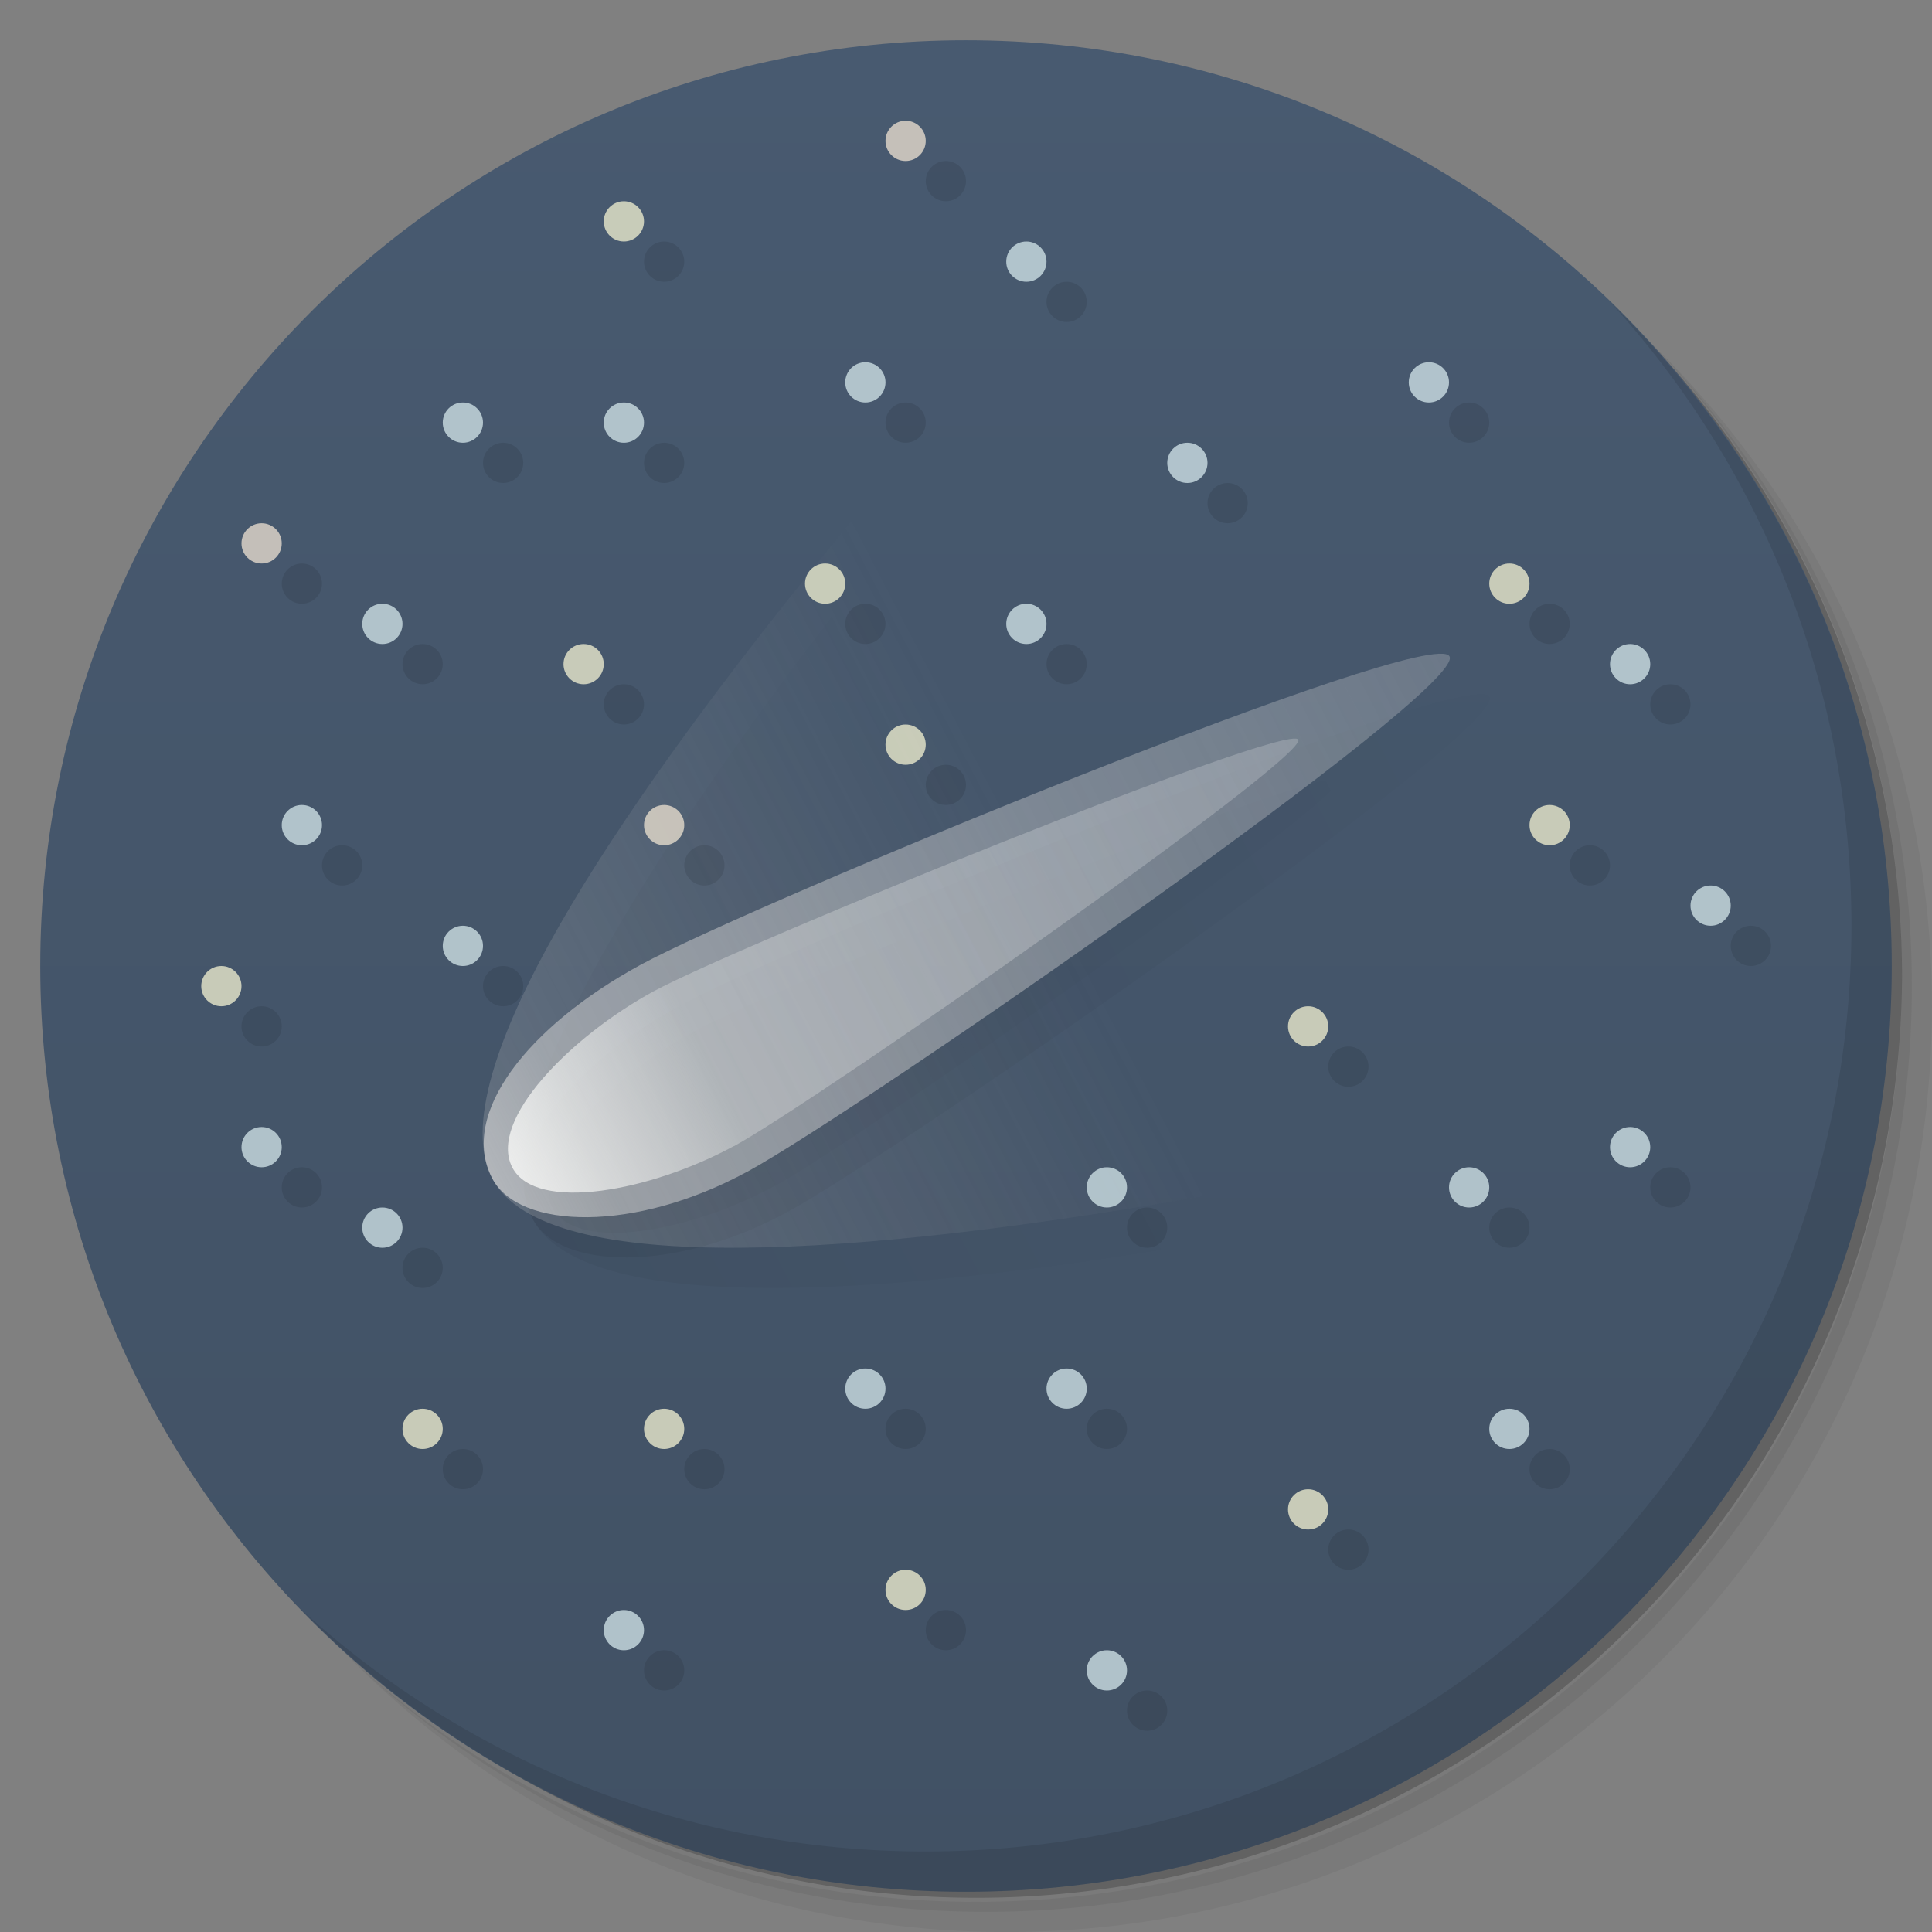 <svg xmlns="http://www.w3.org/2000/svg" viewBox="0 0 48 48"><rect x="0" y="0" width="48" height="48" fill="#808080" stroke="none"/><defs><linearGradient id="linearGradient3764" x1="1" x2="47" gradientTransform="matrix(0,-1,1,0,-1.5e-6,48)" gradientUnits="userSpaceOnUse"><stop stop-color="#415164" stop-opacity="1"/><stop offset="1" stop-color="#485a70" stop-opacity="1"/></linearGradient><linearGradient id="linearGradient4245" x2="0" y1="22" y2="10" gradientTransform="matrix(0.665,1.276,-1.252,0.678,21.873,-6.861)" gradientUnits="userSpaceOnUse"><stop stop-color="#c8c8c8" stop-opacity=".259"/><stop offset="1" stop-color="#b4b4b4" stop-opacity="0"/></linearGradient><linearGradient id="linearGradient4215" x2="0" y1="21" y2="2" gradientTransform="matrix(0.666,1.283,-1.252,0.682,21.874,-7.137)" gradientUnits="userSpaceOnUse"><stop stop-color="#d2d2d2" stop-opacity=".706"/><stop offset=".092" stop-color="#cecece" stop-opacity=".565"/><stop offset="1" stop-color="#d7d7d7" stop-opacity=".259"/></linearGradient><linearGradient id="linearGradient4223" x2="0" y1="21" y2="4" gradientTransform="matrix(0.665,1.281,-1.252,0.681,21.873,-7.067)" gradientUnits="userSpaceOnUse"><stop stop-color="#fdfdfb" stop-opacity=".827"/><stop offset=".254" stop-color="#fbfbf7" stop-opacity=".275"/><stop offset="1" stop-color="#fafafa" stop-opacity=".196"/></linearGradient><linearGradient id="linearGradient4380" x2="0" y1="21" y2="2" gradientTransform="matrix(0.666,1.283,-1.252,0.682,22.874,-16.137)" gradientUnits="userSpaceOnUse"><stop stop-color="#000" stop-opacity=".063"/><stop offset=".092" stop-color="#000" stop-opacity=".055"/><stop offset="1" stop-color="#000" stop-opacity=".008"/></linearGradient><linearGradient id="linearGradient4392" x2="0" y1="21" y2="4" gradientTransform="matrix(0.665,1.281,-1.252,0.681,22.873,-16.067)" gradientUnits="userSpaceOnUse"><stop stop-color="#000" stop-opacity=".047"/><stop offset=".254" stop-color="#000" stop-opacity=".024"/><stop offset="1" stop-color="#000" stop-opacity=".004"/></linearGradient><linearGradient id="linearGradient4404" x2="0" y1="22" y2="10" gradientTransform="matrix(0.665,1.276,-1.252,0.678,22.873,-15.861)" gradientUnits="userSpaceOnUse"><stop stop-color="#000" stop-opacity=".047"/><stop offset="1" stop-color="#000" stop-opacity="0"/></linearGradient></defs><g><path d="m 36.31 5 c 5.859 4.062 9.688 10.831 9.688 18.5 c 0 12.426 -10.07 22.5 -22.5 22.5 c -7.669 0 -14.438 -3.828 -18.5 -9.688 c 1.037 1.822 2.306 3.499 3.781 4.969 c 4.085 3.712 9.514 5.969 15.469 5.969 c 12.703 0 23 -10.298 23 -23 c 0 -5.954 -2.256 -11.384 -5.969 -15.469 c -1.469 -1.475 -3.147 -2.744 -4.969 -3.781 z m 4.969 3.781 c 3.854 4.113 6.219 9.637 6.219 15.719 c 0 12.703 -10.297 23 -23 23 c -6.081 0 -11.606 -2.364 -15.719 -6.219 c 4.16 4.144 9.883 6.719 16.219 6.719 c 12.703 0 23 -10.298 23 -23 c 0 -6.335 -2.575 -12.06 -6.719 -16.219 z" opacity=".05"/><path d="m 41.28 8.781 c 3.712 4.085 5.969 9.514 5.969 15.469 c 0 12.703 -10.297 23 -23 23 c -5.954 0 -11.384 -2.256 -15.469 -5.969 c 4.113 3.854 9.637 6.219 15.719 6.219 c 12.703 0 23 -10.298 23 -23 c 0 -6.081 -2.364 -11.606 -6.219 -15.719 z" opacity=".1"/><path d="m 31.25 2.375 c 8.615 3.154 14.75 11.417 14.75 21.13 c 0 12.426 -10.07 22.5 -22.5 22.5 c -9.708 0 -17.971 -6.135 -21.12 -14.75 a 23 23 0 0 0 44.875 -7 a 23 23 0 0 0 -16 -21.875 z" opacity=".2"/></g><g><path fill="url(#linearGradient3764)" fill-opacity="1" d="m 24 1 c 12.703 0 23 10.297 23 23 c 0 12.703 -10.297 23 -23 23 -12.703 0 -23 -10.297 -23 -23 0 -12.703 10.297 -23 23 -23 z"/></g><g><path fill="url(#linearGradient4404)" fill-opacity="1" d="m 45.5 27.515 c 0 0 -29.611 7.866 -32.27 2.763 c -2.662 -5.103 17.773 -27.28 17.773 -27.28" transform="translate(1.5727658e-4,0)"/><path fill="url(#linearGradient4380)" fill-opacity="1" d="m 19.565 30.11 c -2.78 1.515 -5.672 1.446 -6.338 0.163 -0.829 -1.598 0.896 -3.78 3.676 -5.296 c 2.78 -1.515 19.679 -8.493 20.11 -7.668 0.428 0.825 -14.664 11.286 -17.445 12.801" transform="translate(1.5727658e-4,0)"/><path fill="url(#linearGradient4392)" fill-opacity="1" d="m 19.232 29.473 c -2.049 1.115 -4.915 1.665 -5.504 0.531 -0.61 -1.175 1.459 -3.26 3.508 -4.375 2.049 -1.115 15.782 -6.708 16.02 -6.254 0.236 0.454 -11.972 8.983 -14.02 10.1 z" transform="translate(1.5727658e-4,0)"/></g><g><path d="m 40.03 7.531 c 3.712 4.084 5.969 9.514 5.969 15.469 0 12.703 -10.297 23 -23 23 c -5.954 0 -11.384 -2.256 -15.469 -5.969 4.178 4.291 10.01 6.969 16.469 6.969 c 12.703 0 23 -10.298 23 -23 0 -6.462 -2.677 -12.291 -6.969 -16.469 z" opacity=".1"/></g><g><path fill="url(#linearGradient4245)" fill-opacity="1" d="m 44.5 36.515 c 0 0 -29.611 7.866 -32.27 2.763 c -2.662 -5.103 17.773 -26.28 17.773 -26.28" transform="translate(0,-10)"/><path fill="url(#linearGradient4215)" fill-opacity="1" d="m 18.565 39.11 c -2.78 1.515 -5.672 1.446 -6.338 0.163 -0.829 -1.598 0.896 -3.78 3.676 -5.296 2.78 -1.515 19.679 -8.493 20.11 -7.668 0.428 0.825 -14.664 11.286 -17.445 12.801 z" transform="translate(0,-10)"/><path fill="url(#linearGradient4223)" fill-opacity="1" d="m 18.232 38.474 c -2.049 1.115 -4.915 1.665 -5.504 0.531 -0.61 -1.175 1.459 -3.26 3.508 -4.375 2.049 -1.115 15.782 -6.708 16.02 -6.254 0.236 0.454 -11.972 8.983 -14.02 10.1 z" transform="translate(0,-10)"/></g><circle cx="29.5" cy="11.5" r=".5" fill="#d3e5e9" fill-opacity=".757" stroke="none"/><circle cx="35.5" cy="9.5" r=".5" fill="#d3e5e9" fill-opacity=".757" stroke="none"/><circle cx="14.5" cy="16.5" r=".5" fill="#f1f0d1" fill-opacity=".758"/><circle cx="22.5" cy="18.5" r=".5" fill="#f1f0d1" fill-opacity=".757"/><circle cx="38.5" cy="20.5" r=".5" fill="#f1f0d1" fill-opacity=".757"/><circle cx="27.5" cy="29.5" r=".5" fill="#d3e5e9" fill-opacity=".758"/><circle cx="11.5" cy="23.5" r=".5" fill="#d3e5e9" fill-opacity=".758"/><circle cx="21.5" cy="9.5" r=".5" fill="#d3e5e9" fill-opacity=".758"/><circle cx="9.5" cy="15.5" r=".5" fill="#d3e5e9" fill-opacity=".758"/><circle cx="37.5" cy="14.5" r=".5" fill="#f1f0d1" fill-opacity=".757"/><circle cx="36.5" cy="29.5" r=".5" fill="#d3e5e9" fill-opacity=".758"/><circle cx="26.5" cy="34.5" r=".5" fill="#d3e5e9" fill-opacity=".758"/><circle cx="6.5" cy="28.5" r=".5" fill="#d3e5e9" fill-opacity=".758"/><circle cx="7.5" cy="20.5" r=".5" fill="#d3e5e9" fill-opacity=".758"/><circle cx="42.5" cy="22.5" r=".5" fill="#d3e5e9" fill-opacity=".758"/><circle cx="11.5" cy="10.5" r=".5" fill="#d3e5e9" fill-opacity=".758"/><circle cx="15.5" cy="10.5" r=".5" fill="#d3e5e9" fill-opacity=".758"/><circle cx="15.5" cy="5.5" r=".5" fill="#f1f0d1" fill-opacity=".757"/><circle cx="6.5" cy="13.5" r=".5" fill="#ece1d0" fill-opacity=".757"/><circle cx="32.5" cy="25.5" r=".5" fill="#f1f0d1" fill-opacity=".757"/><circle cx="16.5" cy="20.5" r=".5" fill="#ece1d0" fill-opacity=".758"/><circle cx="25.5" cy="6.5" r=".5" fill="#d3e5e9" fill-opacity=".757" stroke="none"/><circle cx="22.5" cy="3.5" r=".5" fill="#ece1d0" fill-opacity=".757" stroke="none"/><circle cx="40.5" cy="16.5" r=".5" fill="#d3e5e9" fill-opacity=".757" stroke="none"/><circle cx="25.5" cy="15.5" r=".5" fill="#d3e5e9" fill-opacity=".757" stroke="none"/><circle cx="40.5" cy="28.5" r=".5" fill="#d3e5e9" fill-opacity=".757" stroke="none"/><circle cx="5.5" cy="24.5" r=".5" fill="#f1f0d1" fill-opacity=".757" stroke="none"/><circle cx="9.5" cy="30.5" r=".5" fill="#d3e5e9" fill-opacity=".758"/><path fill="#000" fill-opacity="1" stroke="none" d="m 23.5 4 c -0.276 0 -0.5 0.224 -0.5 0.5 0 0.276 0.224 0.5 0.5 0.5 0.276 0 0.5 -0.224 0.5 -0.5 0 -0.276 -0.224 -0.5 -0.5 -0.5 z m -7 2 c -0.276 0 -0.5 0.224 -0.5 0.5 0 0.276 0.224 0.5 0.5 0.5 0.276 0 0.5 -0.224 0.5 -0.5 0 -0.276 -0.224 -0.5 -0.5 -0.5 z m 10 1 c -0.276 0 -0.5 0.224 -0.5 0.5 0 0.276 0.224 0.5 0.5 0.5 0.276 0 0.5 -0.224 0.5 -0.5 0 -0.276 -0.224 -0.5 -0.5 -0.5 z m -4 3 c -0.276 0 -0.5 0.224 -0.5 0.5 0 0.276 0.224 0.5 0.5 0.5 0.276 0 0.5 -0.224 0.5 -0.5 0 -0.276 -0.224 -0.5 -0.5 -0.5 m 14 0 c -0.276 0 -0.5 0.224 -0.5 0.5 0 0.276 0.224 0.5 0.5 0.5 0.276 0 0.5 -0.224 0.5 -0.5 0 -0.276 -0.224 -0.5 -0.5 -0.5 m -24 1 c -0.276 0 -0.5 0.224 -0.5 0.5 0 0.276 0.224 0.5 0.5 0.5 0.276 0 0.5 -0.224 0.5 -0.5 0 -0.276 -0.224 -0.5 -0.5 -0.5 m 4 0 c -0.276 0 -0.5 0.224 -0.5 0.5 0 0.276 0.224 0.5 0.5 0.5 0.276 0 0.5 -0.224 0.5 -0.5 0 -0.276 -0.224 -0.5 -0.5 -0.5 m 14 1 c -0.276 0 -0.5 0.224 -0.5 0.5 0 0.276 0.224 0.5 0.5 0.5 0.276 0 0.5 -0.224 0.5 -0.5 0 -0.276 -0.224 -0.5 -0.5 -0.5 m -23 2 c -0.276 0 -0.5 0.224 -0.5 0.5 0 0.276 0.224 0.5 0.5 0.5 0.276 0 0.5 -0.224 0.5 -0.5 0 -0.276 -0.224 -0.5 -0.5 -0.5 m 14 1 c -0.276 0 -0.5 0.224 -0.5 0.5 0 0.276 0.224 0.5 0.5 0.5 0.276 0 0.5 -0.224 0.5 -0.5 0 -0.276 -0.224 -0.5 -0.5 -0.5 m 17 0 c -0.276 0 -0.5 0.224 -0.5 0.5 0 0.276 0.224 0.5 0.5 0.5 0.276 0 0.5 -0.224 0.5 -0.5 0 -0.276 -0.224 -0.5 -0.5 -0.5 m -28 1 c -0.276 0 -0.5 0.224 -0.5 0.5 0 0.276 0.224 0.5 0.5 0.5 0.276 0 0.5 -0.224 0.5 -0.5 0 -0.276 -0.224 -0.5 -0.5 -0.5 m 16 0 c -0.276 0 -0.5 0.224 -0.5 0.5 0 0.276 0.224 0.5 0.5 0.5 0.276 0 0.5 -0.224 0.5 -0.5 0 -0.276 -0.224 -0.5 -0.5 -0.5 m -11 1 c -0.276 0 -0.5 0.224 -0.5 0.5 0 0.276 0.224 0.5 0.5 0.5 0.276 0 0.5 -0.224 0.5 -0.5 0 -0.276 -0.224 -0.5 -0.5 -0.5 m 26 0 c -0.276 0 -0.5 0.224 -0.5 0.5 0 0.276 0.224 0.5 0.5 0.5 0.276 0 0.5 -0.224 0.5 -0.5 0 -0.276 -0.224 -0.5 -0.5 -0.5 m -18 2 c -0.276 0 -0.5 0.224 -0.5 0.5 0 0.276 0.224 0.5 0.5 0.5 0.276 0 0.5 -0.224 0.5 -0.5 0 -0.276 -0.224 -0.5 -0.5 -0.5 m -15 2 c -0.276 0 -0.5 0.224 -0.5 0.5 0 0.276 0.224 0.5 0.5 0.5 0.276 0 0.5 -0.224 0.5 -0.5 0 -0.276 -0.224 -0.5 -0.5 -0.5 m 9 0 c -0.276 0 -0.5 0.224 -0.5 0.5 0 0.276 0.224 0.5 0.5 0.5 0.276 0 0.5 -0.224 0.5 -0.5 0 -0.276 -0.224 -0.5 -0.5 -0.5 m 22 0 c -0.276 0 -0.5 0.224 -0.5 0.5 0 0.276 0.224 0.5 0.5 0.5 0.276 0 0.5 -0.224 0.5 -0.5 0 -0.276 -0.224 -0.5 -0.5 -0.5 m 4 2 c -0.276 0 -0.5 0.224 -0.5 0.5 0 0.276 0.224 0.5 0.5 0.5 0.276 0 0.5 -0.224 0.5 -0.5 0 -0.276 -0.224 -0.5 -0.5 -0.5 m -31 1 c -0.276 0 -0.5 0.224 -0.5 0.5 0 0.276 0.224 0.5 0.5 0.5 0.276 0 0.5 -0.224 0.5 -0.5 0 -0.276 -0.224 -0.5 -0.5 -0.5 m -6 1 c -0.276 0 -0.5 0.224 -0.5 0.5 0 0.276 0.224 0.5 0.5 0.5 0.276 0 0.5 -0.224 0.5 -0.5 0 -0.276 -0.224 -0.5 -0.5 -0.5 m 27 1 c -0.276 0 -0.5 0.224 -0.5 0.5 0 0.276 0.224 0.5 0.5 0.5 0.276 0 0.5 -0.224 0.5 -0.5 0 -0.276 -0.224 -0.5 -0.5 -0.5 m -26 3 c -0.276 0 -0.5 0.224 -0.5 0.5 0 0.276 0.224 0.5 0.5 0.5 0.276 0 0.5 -0.224 0.5 -0.5 0 -0.276 -0.224 -0.5 -0.5 -0.5 m 34 0 c -0.276 0 -0.5 0.224 -0.5 0.5 0 0.276 0.224 0.5 0.5 0.5 0.276 0 0.5 -0.224 0.5 -0.5 0 -0.276 -0.224 -0.5 -0.5 -0.5 m -13 1 c -0.276 0 -0.5 0.224 -0.5 0.5 0 0.276 0.224 0.5 0.5 0.5 0.276 0 0.5 -0.224 0.5 -0.5 0 -0.276 -0.224 -0.5 -0.5 -0.5 m 9 0 c -0.276 0 -0.5 0.224 -0.5 0.5 0 0.276 0.224 0.5 0.5 0.5 0.276 0 0.5 -0.224 0.5 -0.5 0 -0.276 -0.224 -0.5 -0.5 -0.5 m -27 1 c -0.276 0 -0.5 0.224 -0.5 0.5 0 0.276 0.224 0.5 0.5 0.5 0.276 0 0.5 -0.224 0.5 -0.5 0 -0.276 -0.224 -0.5 -0.5 -0.5 m 12 4 c -0.276 0 -0.5 0.224 -0.5 0.5 0 0.276 0.224 0.5 0.5 0.5 0.276 0 0.5 -0.224 0.5 -0.5 0 -0.276 -0.224 -0.5 -0.5 -0.5 m 5 0 c -0.276 0 -0.5 0.224 -0.5 0.5 0 0.276 0.224 0.5 0.5 0.5 0.276 0 0.5 -0.224 0.5 -0.5 0 -0.276 -0.224 -0.5 -0.5 -0.5 m -16 1 c -0.276 0 -0.5 0.224 -0.5 0.5 0 0.276 0.224 0.5 0.5 0.5 0.276 0 0.5 -0.224 0.5 -0.5 0 -0.276 -0.224 -0.5 -0.5 -0.5 m 6 0 c -0.276 0 -0.5 0.224 -0.5 0.5 0 0.276 0.224 0.5 0.5 0.5 0.276 0 0.5 -0.224 0.5 -0.5 0 -0.276 -0.224 -0.5 -0.5 -0.5 m 21 0 c -0.276 0 -0.5 0.224 -0.5 0.5 0 0.276 0.224 0.5 0.5 0.5 0.276 0 0.5 -0.224 0.5 -0.5 0 -0.276 -0.224 -0.5 -0.5 -0.5 m -5 2 c -0.276 0 -0.5 0.224 -0.5 0.5 0 0.276 0.224 0.5 0.5 0.5 0.276 0 0.5 -0.224 0.5 -0.5 0 -0.276 -0.224 -0.5 -0.5 -0.5 m -10 2 c -0.276 0 -0.5 0.224 -0.5 0.5 0 0.276 0.224 0.5 0.5 0.5 0.276 0 0.5 -0.224 0.5 -0.5 0 -0.276 -0.224 -0.5 -0.5 -0.5 m -7 1 c -0.276 0 -0.5 0.224 -0.5 0.5 0 0.276 0.224 0.5 0.5 0.5 0.276 0 0.5 -0.224 0.5 -0.5 0 -0.276 -0.224 -0.5 -0.5 -0.5 m 12 1 c -0.276 0 -0.5 0.224 -0.5 0.5 0 0.276 0.224 0.5 0.5 0.5 0.276 0 0.5 -0.224 0.5 -0.5 0 -0.276 -0.224 -0.5 -0.5 -0.5" opacity=".1"/><circle cx="21.5" cy="34.5" r=".5" fill="#b0c2ca" fill-opacity="1" stroke="none" opacity="1"/><circle cx="32.5" cy="37.5" r=".5" fill="#c8cbb8" fill-opacity="1" stroke="none" opacity="1"/><circle cx="10.5" cy="35.5" r=".5" fill="#c8cbb8" fill-opacity="1" stroke="none" opacity="1"/><circle cx="27.5" cy="41.5" r=".5" fill="#b0c2ca" fill-opacity="1" stroke="none" opacity="1"/><circle cx="20.5" cy="14.5" r=".5" fill="#c8ccb9" fill-opacity="1" stroke="none" opacity="1"/><circle cx="15.5" cy="40.5" r=".5" fill="#b0c2ca" fill-opacity="1" stroke="none" opacity="1"/><circle cx="16.5" cy="35.5" r=".5" fill="#c8cbb8" fill-opacity="1" stroke="none" opacity="1"/><circle cx="22.5" cy="39.5" r=".5" fill="#c8cbb8" fill-opacity="1" stroke="none" opacity="1"/><circle cx="37.5" cy="35.5" r=".5" fill="#b0c2ca" fill-opacity="1" stroke="none" opacity="1"/></svg>